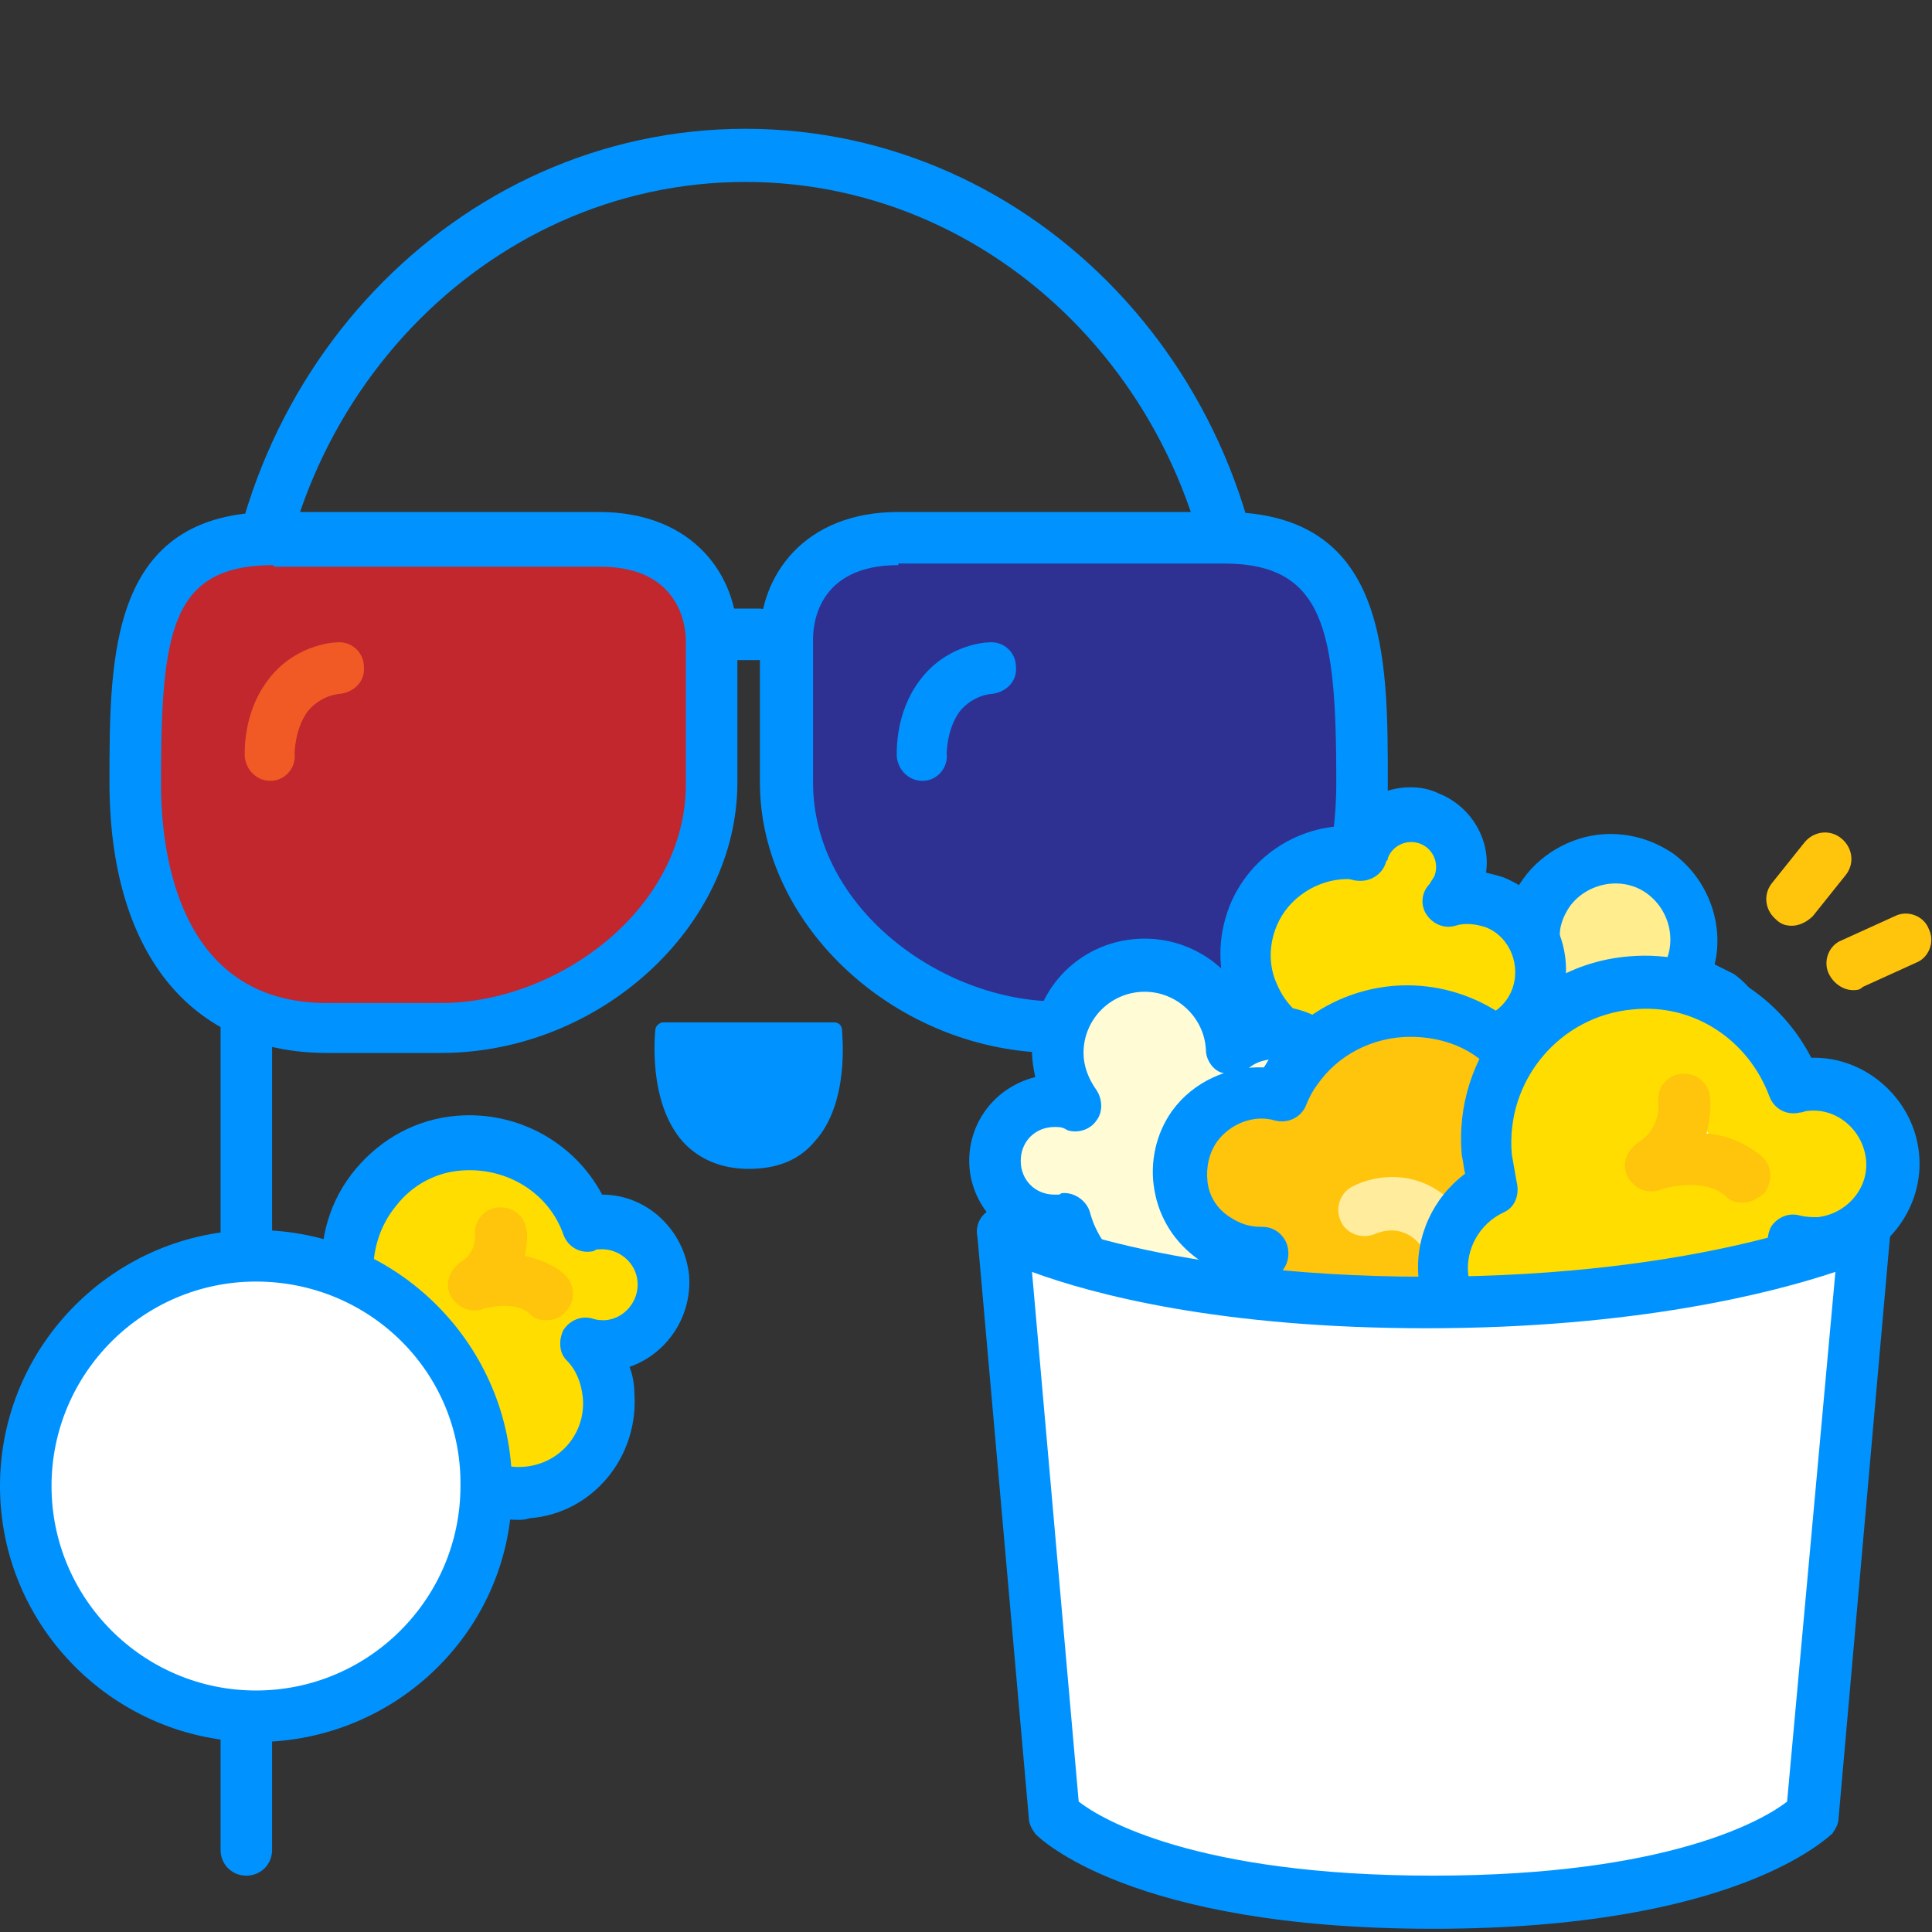 <?xml version="1.0" encoding="utf-8"?>
<!-- Generator: Adobe Illustrator 18.0.0, SVG Export Plug-In . SVG Version: 6.00 Build 0)  -->
<!DOCTYPE svg PUBLIC "-//W3C//DTD SVG 1.1//EN" "http://www.w3.org/Graphics/SVG/1.1/DTD/svg11.dtd">
<svg version="1.1" id="Layer_1" xmlns="http://www.w3.org/2000/svg" xmlns:xlink="http://www.w3.org/1999/xlink" x="0px" y="0px"
	 viewBox="0 0 120 120" enable-background="new 0 0 120 120" xml:space="preserve">
<rect x="0" y="0" width="120" height="120" fill="#333333" stroke="none"/>
<g>
	<path fill="#0093FF" d="M36.7,50c-3.1,0-5.7-2.5-5.7-5.7c0-3.1,2.5-5.7,5.7-5.7c3.1,0,5.7,2.5,5.7,5.7C42.4,47.4,39.8,50,36.7,50z
		 M36.7,41.8c-1.4,0-2.5,1.1-2.5,2.5c0,1.4,1.1,2.5,2.5,2.5c1.4,0,2.5-1.1,2.5-2.5C39.2,42.9,38.1,41.8,36.7,41.8z"/>
</g>
<g>
	<path fill="#0093FF" d="M56.3,50c-3.1,0-5.7-2.5-5.7-5.7c0-3.1,2.5-5.7,5.7-5.7c3.1,0,5.7,2.5,5.7,5.7C62,47.4,59.4,50,56.3,50z
		 M56.3,41.8c-1.4,0-2.5,1.1-2.5,2.5c0,1.4,1.1,2.5,2.5,2.5c1.4,0,2.5-1.1,2.5-2.5C58.8,42.9,57.6,41.8,56.3,41.8z"/>
</g>
<g>
	<path fill="#0093FF" d="M15.3,116.5c-0.9,0-1.6-0.7-1.6-1.6V42.3C13.7,23.4,28.3,8,46.3,8c18,0,32.6,15.4,32.6,34.3v36.5
		c0,0.9-0.7,1.6-1.6,1.6c-0.9,0-1.6-0.7-1.6-1.6V42.3c0-17.1-13.2-31-29.4-31c-16.2,0-29.4,13.9-29.4,31v72.6
		C16.9,115.8,16.2,116.5,15.3,116.5z"/>
</g>
<g>
	<path fill="#0093FF" d="M41.2,64c0,0-0.9,8,5.3,8c6.2,0,5.3-8,5.3-8H41.2z"/>
	<path fill="#0093FF" d="M46.5,72.6c-1.7,0-3.1-0.6-4.1-1.7c-2.2-2.5-1.7-6.8-1.7-6.9c0-0.3,0.3-0.5,0.5-0.5h10.6
		c0.3,0,0.5,0.2,0.5,0.5c0,0.2,0.5,4.5-1.7,6.9C49.6,72.1,48.2,72.6,46.5,72.6z M41.7,64.6c0,1.1,0,3.9,1.5,5.6
		c0.8,0.9,1.9,1.3,3.3,1.3c1.4,0,2.5-0.5,3.3-1.3c1.5-1.7,1.5-4.5,1.5-5.6H41.7z"/>
</g>
<g>
	<path fill="#C1272D" d="M44.2,48.6c0,8.4-8.4,15.2-16.8,15.2h-7.1c-8.4,0-11.9-6.8-11.9-15.2l0,0c0-8.4,0.3-15.2,8.6-15.2h20.2
		c5,0,6.9,3.3,6.9,6.2C44.2,42.5,44.2,45.3,44.2,48.6L44.2,48.6z"/>
	<path fill="#0093FF" d="M27.4,65.4h-7.1c-8.5,0-13.5-6.3-13.5-16.8c0-7.9,0-16.8,10.2-16.8h20.2c5.9,0,8.6,4,8.6,7.8
		c0,1.4,0,2.7,0,4.1c0,1.5,0,3.1,0,4.9C45.8,57.6,37.2,65.4,27.4,65.4z M17,35.1c-6.4,0-7,4.1-7,13.6c0,4.1,1,13.6,10.3,13.6h7.1
		c7.2,0,15.2-5.8,15.2-13.6c0-1.7,0-3.3,0-4.8c0-1.4,0-2.8,0-4.1c0-0.8-0.3-4.6-5.3-4.6H17z"/>
</g>
<g>
	<path fill="#F15A24" d="M16.8,48.5c-0.8,0-1.5-0.6-1.6-1.5c0-0.3-0.1-2.7,1.4-4.7c1.6-2.2,4-2.4,4.3-2.4c0.9-0.1,1.7,0.6,1.7,1.5
		c0.1,0.9-0.6,1.6-1.5,1.7c-0.1,0-1.2,0.1-2,1.1c-0.8,1.1-0.8,2.6-0.8,2.6c0.1,0.9-0.6,1.7-1.5,1.7C16.9,48.5,16.9,48.5,16.8,48.5z"
		/>
</g>
<g>
	<path fill="#2E3192" d="M48.8,48.6c0,8.4,8.4,15.2,16.8,15.2h7.1c8.4,0,11.9-6.8,11.9-15.2l0,0c0-8.4-0.3-15.2-8.6-15.2H55.8
		c-5,0-6.9,3.3-6.9,6.2C48.8,42.5,48.8,45.3,48.8,48.6L48.8,48.6z"/>
	<path fill="#0093FF" d="M72.7,65.4h-7.1c-9.8,0-18.4-7.8-18.4-16.8c0-1.8,0-3.3,0-4.9c0-1.4,0-2.7,0-4.1c0-3.8,2.7-7.8,8.6-7.8H76
		c10.2,0,10.2,8.9,10.2,16.8C86.2,59.1,81.1,65.4,72.7,65.4z M55.8,35.1c-5.1,0-5.3,3.8-5.3,4.6c0,1.4,0,2.7,0,4.1
		c0,1.5,0,3.1,0,4.8c0,7.8,8,13.6,15.2,13.6h7.1C82,62.2,83,52.7,83,48.6c0-9.4-0.7-13.6-7-13.6H55.8z"/>
</g>
<g>
	<path fill="#0093FF" d="M57.3,48.5c-0.8,0-1.5-0.6-1.6-1.5c0-0.3-0.1-2.7,1.4-4.7c1.6-2.2,4-2.4,4.3-2.4c0.9-0.1,1.7,0.6,1.7,1.5
		c0.1,0.9-0.6,1.6-1.5,1.7c-0.1,0-1.2,0.1-2,1.1c-0.8,1.1-0.8,2.6-0.8,2.6c0.1,0.9-0.6,1.7-1.5,1.7C57.4,48.5,57.3,48.5,57.3,48.5z"
		/>
</g>
<g>
	<path fill="#0093FF" d="M47.1,41h-1.5c-0.9,0-1.6-0.7-1.6-1.6c0-0.9,0.7-1.6,1.6-1.6h1.5c0.9,0,1.6,0.7,1.6,1.6
		C48.7,40.2,48,41,47.1,41z"/>
</g>
<g>
	<path fill="#0093FF" d="M115.8,78.2c-0.3,0-0.5-0.1-0.8-0.2c-0.1-0.1-10.1-5.6-27.1-5.6c-16.9,0-24.6,5.4-24.7,5.5
		c-0.7,0.5-1.7,0.4-2.2-0.4c-0.5-0.7-0.4-1.7,0.3-2.2c0.3-0.2,8.5-6.1,26.6-6.1c17.9,0,28.3,5.8,28.7,6c0.8,0.4,1,1.4,0.6,2.2
		C116.9,77.9,116.3,78.2,115.8,78.2z"/>
</g>
<g>
	<path fill="#0093FF" d="M64.7,79.3c-0.5,0-1-0.2-1.3-0.6c-0.5-0.7-0.4-1.7,0.3-2.2c0.2-0.2,6-4.5,24.1-4.5c17.9,0,25.3,4,25.6,4.2
		c0.8,0.4,1.1,1.4,0.6,2.2c-0.4,0.8-1.4,1.1-2.2,0.6c-0.1,0-7.1-3.8-24.1-3.8c-16.7,0-22.1,3.8-22.1,3.9
		C65.4,79.2,65,79.3,64.7,79.3z"/>
</g>
<g>
	<circle fill="#FBB03B" cx="75.7" cy="75.3" r="5.6"/>
</g>
<g>
	<path fill="#FBB03B" d="M94.6,73.8c0,3.1-2.5,5.6-5.6,5.6c-3.1,0-5.6-2.5-5.6-5.6c0-3.1,2.5-5.6,5.6-5.6
		C92.1,68.2,94.6,70.7,94.6,73.8z"/>
</g>
<g>
	<circle fill="#FBB03B" cx="102.3" cy="75.3" r="5.6"/>
</g>
<g>
	<g>
		<path fill="#FFED8E" d="M90.2,63.4c0.1,0.1,0.3,0.2,0.5,0.3c-1.1,2.9-0.2,6.2,2.4,8.1c3.1,2.2,7.5,1.5,9.7-1.6
			c0.3-0.4,0.5-0.8,0.7-1.3c1.5,0.4,3.2-0.1,4.2-1.5c1.3-1.8,0.9-4.2-0.9-5.5c-0.7-0.5-1.6-0.8-2.5-0.7c1.4-2.3,0.9-5.3-1.3-6.8
			c-2.3-1.6-5.4-1.1-7.1,1.2c-0.7,0.9-1,2-0.9,3.1c-0.2-0.3-0.5-0.6-0.8-0.9c-1.6-1.1-3.7-0.8-4.9,0.8
			C88.2,60.1,88.6,62.3,90.2,63.4z"/>
		<path fill="#0093FF" d="M97.1,74.7L97.1,74.7c-1.8,0-3.5-0.6-5-1.6c-2.8-2-4.1-5.5-3.4-8.8c-0.8-0.8-1.4-1.8-1.6-2.9
			c-0.2-1.3,0.1-2.7,0.9-3.8c1-1.3,2.5-2.1,4.1-2.1c0.6,0,1.2,0.1,1.8,0.3c0.2-0.4,0.4-0.8,0.7-1.2c1.2-1.7,3.3-2.8,5.4-2.8
			c1.4,0,2.7,0.4,3.9,1.2c2.2,1.6,3.2,4.4,2.6,6.9c0.4,0.2,0.8,0.4,1.2,0.6c2.5,1.8,3.1,5.3,1.3,7.7c-1.1,1.5-2.8,2.3-4.6,2.3
			c-0.1,0.2-0.2,0.3-0.3,0.5C102.5,73.4,99.9,74.7,97.1,74.7z M92.2,58.7c-0.6,0-1.2,0.3-1.5,0.8c-0.3,0.4-0.4,0.9-0.3,1.4
			c0.1,0.5,0.4,0.9,0.8,1.2c0.1,0.1,0.2,0.1,0.2,0.1c0.7,0.4,1.1,1.2,0.8,2c-0.9,2.3-0.1,4.8,1.9,6.2c0.9,0.7,2,1,3.1,1
			c1.7,0,3.4-0.8,4.4-2.2c0.2-0.3,0.4-0.6,0.6-1c0.3-0.7,1.1-1.1,1.9-0.9c0.9,0.2,1.9-0.1,2.5-0.9c0.7-1,0.5-2.5-0.5-3.3
			c-0.5-0.3-1-0.4-1.3-0.4l-0.1,0c-0.6,0-1.2-0.3-1.5-0.8c-0.3-0.5-0.3-1.2,0-1.7c1-1.5,0.6-3.6-0.9-4.7c-1.5-1.1-3.7-0.7-4.8,0.8
			c-0.4,0.6-0.7,1.3-0.6,2.1c0,0.7-0.4,1.3-1.1,1.6c-0.7,0.2-1.4,0-1.8-0.6c-0.1-0.2-0.3-0.4-0.4-0.5C93,58.8,92.6,58.7,92.2,58.7z"
			/>
	</g>
	<g>
		<path fill="#FFDD00" d="M84.7,52.6c-0.1,0.2-0.1,0.3-0.1,0.5c-2.8-0.4-5.6,1.2-6.7,3.9c-1.3,3.2,0.2,7,3.5,8.3
			c0.4,0.2,0.8,0.3,1.3,0.4c0,1.5,0.8,2.8,2.2,3.4c1.8,0.8,3.9-0.1,4.7-2c0.3-0.8,0.3-1.6,0.1-2.3c2.3,0.8,4.9-0.3,5.8-2.6
			c1-2.4-0.2-5-2.5-6c-1-0.4-2-0.4-2.9-0.2c0.2-0.3,0.5-0.6,0.6-0.9c0.7-1.6-0.1-3.5-1.7-4.1C87.2,50.2,85.4,51,84.7,52.6z"/>
		<path fill="#0093FF" d="M86.2,70.9c-0.7,0-1.3-0.1-2-0.4c-1.6-0.6-2.7-2-3.1-3.7c-0.1,0-0.3-0.1-0.4-0.2c-2-0.8-3.5-2.3-4.3-4.3
			c-0.8-2-0.8-4.1,0-6.1c1.2-2.9,4-4.8,7.1-4.9c0.8-1.5,2.4-2.4,4.1-2.4c0.6,0,1.2,0.1,1.8,0.4c2,0.8,3.2,2.9,2.9,4.9
			c0.4,0.1,0.8,0.2,1.1,0.3c3.2,1.3,4.7,4.9,3.4,8.1c-0.9,2.3-3.1,3.8-5.6,3.8c-0.1,0.4-0.2,0.7-0.3,1.1
			C90.2,69.7,88.3,70.9,86.2,70.9z M83.7,54.6c-1.9,0-3.7,1.2-4.4,2.9c-0.5,1.2-0.5,2.5,0,3.6c0.5,1.2,1.4,2.1,2.6,2.6
			c0.3,0.1,0.6,0.2,1,0.3c0.8,0.1,1.3,0.8,1.3,1.6c0,0.8,0.5,1.6,1.2,1.9c1,0.4,2.2-0.1,2.6-1.1c0.2-0.5,0.1-1,0.1-1.3
			c-0.2-0.6,0-1.2,0.4-1.6c0.4-0.4,1.1-0.5,1.6-0.3c1.5,0.5,3.2-0.2,3.8-1.7c0.6-1.5-0.1-3.3-1.6-3.9c-0.6-0.2-1.3-0.3-1.9-0.1
			c-0.7,0.2-1.4-0.1-1.8-0.7c-0.4-0.6-0.3-1.4,0.2-1.9c0.1-0.2,0.2-0.3,0.3-0.5c0.3-0.8-0.1-1.7-0.9-2c-0.8-0.3-1.7,0.1-2,0.9
			c0,0.1,0,0.1-0.1,0.2c-0.2,0.8-1,1.3-1.8,1.2C84.1,54.7,83.9,54.6,83.7,54.6z"/>
	</g>
	<g>
		<path fill="#FFFCD5" d="M65.5,75.8c0.2,0,0.4,0,0.6-0.1c0.8,3.2,3.7,5.5,7.2,5.5c4.1,0,7.4-3.3,7.4-7.4c0-0.5-0.1-1-0.2-1.5
			c1.6-0.6,2.7-2.1,2.7-3.9c0-2.3-1.9-4.2-4.2-4.2c-1,0-1.9,0.3-2.6,0.9c-0.1-2.9-2.5-5.1-5.4-5.1c-3,0-5.4,2.4-5.4,5.4
			c0,1.2,0.4,2.3,1.1,3.3c-0.4-0.1-0.8-0.2-1.3-0.2c-2.1,0-3.7,1.7-3.7,3.7C61.8,74.1,63.5,75.8,65.5,75.8z"/>
		<path fill="#0093FF" d="M73.3,82.9c-3.7,0-6.9-2.2-8.3-5.5c-2.7-0.3-4.8-2.6-4.8-5.3c0-2.5,1.7-4.6,4.1-5.2
			c-0.1-0.5-0.2-1-0.2-1.6c0-3.9,3.1-7,7-7c2.9,0,5.5,1.8,6.5,4.4c0.5-0.1,1-0.2,1.5-0.2c3.2,0,5.8,2.6,5.8,5.8c0,2-1,3.8-2.6,4.8
			c0,0.2,0,0.4,0,0.6C82.3,78.8,78.3,82.9,73.3,82.9z M66.1,74.1c0.7,0,1.4,0.5,1.6,1.2c0.7,2.6,3,4.3,5.6,4.3
			c3.2,0,5.8-2.6,5.8-5.8c0-0.4,0-0.8-0.1-1.2c-0.2-0.8,0.3-1.6,1-1.8c1-0.4,1.7-1.3,1.7-2.4c0-1.4-1.2-2.6-2.6-2.6
			c-0.7,0-1.3,0.3-1.6,0.6c-0.5,0.4-1.1,0.4-1.7,0.2c-0.5-0.2-0.9-0.8-0.9-1.4c-0.1-2-1.8-3.6-3.8-3.6c-2.1,0-3.8,1.7-3.8,3.8
			c0,0.8,0.3,1.6,0.8,2.3c0.4,0.6,0.4,1.4,0,1.9c-0.4,0.6-1.2,0.8-1.8,0.6C66,70,65.8,70,65.5,70c-1.2,0-2.1,0.9-2.1,2.1
			c0,1.2,0.9,2.1,2.1,2.1c0.1,0,0.2,0,0.3,0C65.9,74.1,66,74.1,66.1,74.1z"/>
	</g>
	<g>
		<path fill="#FFC40C" d="M96.2,75c-0.2-0.1-0.4-0.2-0.6-0.3c1.4-3.6,0.2-7.8-3.1-10.2c-3.9-2.8-9.4-1.9-12.2,2
			c-0.4,0.5-0.7,1-0.9,1.6c-1.9-0.5-4.1,0.2-5.3,1.9c-1.6,2.2-1.1,5.3,1.1,6.9c0.9,0.7,2,0.9,3.1,0.9c-1.8,2.8-1.1,6.6,1.6,8.6
			c2.9,2,6.8,1.4,8.9-1.5c0.8-1.2,1.2-2.5,1.2-3.9c0.3,0.4,0.6,0.8,1,1.1c2,1.4,4.7,1,6.1-1C98.6,79.2,98.2,76.4,96.2,75z"/>
		<path fill="#0093FF" d="M83.7,89.2c-1.7,0-3.3-0.5-4.6-1.5c-2.8-2-3.9-5.5-3-8.6c-0.6-0.2-1.2-0.5-1.7-0.9c-1.4-1-2.4-2.5-2.7-4.3
			c-0.3-1.7,0.1-3.5,1.1-4.9c1.3-1.8,3.5-2.8,5.7-2.7c0.2-0.3,0.3-0.5,0.5-0.8c1.9-2.7,5.1-4.3,8.4-4.3c2.2,0,4.3,0.7,6,1.9
			c3.4,2.5,5,6.8,4,10.8c1.1,0.9,1.8,2.2,2,3.6c0.3,1.6-0.1,3.2-1,4.5c-1.1,1.6-2.9,2.5-4.9,2.5l0,0c-0.9,0-1.7-0.2-2.5-0.5
			c-0.2,0.6-0.6,1.3-1,1.8C88.7,87.9,86.3,89.2,83.7,89.2z M78.4,76.2c0.6,0,1.1,0.3,1.4,0.8c0.3,0.5,0.3,1.2,0,1.7
			c-1.4,2.1-0.8,4.9,1.2,6.4c0.8,0.6,1.8,0.9,2.8,0.9c1.5,0,3-0.7,3.9-2c0.6-0.8,0.9-1.8,0.9-2.9c0-0.7,0.4-1.4,1.1-1.6
			c0.7-0.2,1.4,0,1.8,0.6c0.2,0.3,0.4,0.5,0.7,0.7c0.5,0.3,1,0.5,1.6,0.5l0,0c0.9,0,1.7-0.4,2.3-1.2c0.4-0.6,0.6-1.3,0.5-2.1
			c-0.1-0.7-0.5-1.4-1.1-1.8c-0.1-0.1-0.2-0.1-0.4-0.2c-0.7-0.4-1.1-1.2-0.8-2c1.1-3,0.1-6.4-2.5-8.3c-1.2-0.9-2.7-1.3-4.2-1.3
			c-2.3,0-4.5,1.1-5.8,3c-0.3,0.4-0.5,0.8-0.7,1.3c-0.3,0.7-1.1,1.1-1.9,0.9c-1.3-0.4-2.8,0.2-3.6,1.3c-0.5,0.7-0.7,1.6-0.6,2.5
			c0.1,0.9,0.6,1.7,1.4,2.2c0.6,0.4,1.2,0.6,1.9,0.6L78.4,76.2C78.3,76.2,78.3,76.2,78.4,76.2z"/>
	</g>
	<g>
		<line fill="#FFFFFF" x1="111.3" y1="55.9" x2="113.3" y2="53.4"/>
		<path fill="#FFC40C" d="M111.3,57.5c-0.4,0-0.7-0.1-1-0.4c-0.7-0.6-0.8-1.6-0.2-2.3l2-2.5c0.6-0.7,1.6-0.8,2.3-0.2
			c0.7,0.6,0.8,1.6,0.2,2.3l-2,2.5C112.2,57.3,111.7,57.5,111.3,57.5z"/>
	</g>
	<g>
		<line fill="#FFFFFF" x1="115.1" y1="59.9" x2="118.4" y2="58.4"/>
		<path fill="#FFC40C" d="M115.1,61.5c-0.6,0-1.2-0.4-1.5-1c-0.4-0.8,0-1.8,0.8-2.1l3.3-1.5c0.8-0.4,1.8,0,2.1,0.8
			c0.4,0.8,0,1.8-0.8,2.1l-3.3,1.5C115.5,61.5,115.3,61.5,115.1,61.5z"/>
	</g>
	<g>
		<path fill="#FFC40C" d="M84.7,75.2c0,0,2.6-1.4,4.7,1"/>
		<path fill="#FFEC9D" d="M89.4,77.8c-0.4,0-0.9-0.2-1.2-0.5c-1.2-1.4-2.6-0.7-2.7-0.7c-0.8,0.4-1.8,0.1-2.2-0.7
			c-0.4-0.8-0.1-1.8,0.7-2.2c1.3-0.7,4.3-1.3,6.6,1.4c0.6,0.7,0.5,1.7-0.1,2.3C90.2,77.7,89.8,77.8,89.4,77.8z"/>
	</g>
	<g>
		<path fill="#FFDD00" d="M112.2,67.3c-0.3,0-0.5,0.1-0.7,0.1c-1.5-4.1-5.6-6.9-10.1-6.5c-5.4,0.5-9.4,5.3-9,10.7
			c0.1,0.7,0.2,1.4,0.4,2c-2,1-3.4,3.1-3.2,5.5c0.3,3.1,3,5.3,6.1,5.1c1.3-0.1,2.4-0.7,3.3-1.5c0.5,3.8,3.9,6.5,7.7,6.1
			c3.9-0.3,6.9-3.8,6.5-7.8c-0.1-1.6-0.8-3.1-1.8-4.2c0.5,0.1,1.1,0.2,1.7,0.2c2.7-0.2,4.7-2.6,4.5-5.4C117.4,69,115,67,112.2,67.3z
			"/>
		<path fill="#0093FF" d="M106.1,90.5c-3.5,0-6.6-2.1-8-5.2c-0.7,0.3-1.5,0.5-2.2,0.6c-0.2,0-0.4,0-0.6,0c-3.8,0-6.8-2.8-7.2-6.6
			c-0.2-2.5,0.9-4.9,2.9-6.4c-0.1-0.4-0.1-0.7-0.2-1.1c-0.6-6.3,4.1-11.9,10.4-12.4c4.8-0.4,9.2,2.2,11.3,6.3c3.4-0.1,6.4,2.6,6.7,6
			c0.3,3.2-1.9,6.2-4.9,6.9c0.3,0.8,0.5,1.6,0.6,2.4c0.4,4.8-3.1,9.1-8,9.5C106.6,90.5,106.3,90.5,106.1,90.5z M99,81.1
			c0.2,0,0.4,0,0.5,0.1c0.6,0.2,1,0.7,1.1,1.3c0.4,2.9,3,5,6,4.8c3.1-0.3,5.3-3,5-6c-0.1-1.2-0.6-2.3-1.4-3.2
			c-0.5-0.5-0.5-1.3-0.2-1.9c0.4-0.6,1.1-0.9,1.8-0.7c0.4,0.1,0.8,0.1,1.1,0.1c1.8-0.2,3.2-1.8,3-3.6c-0.2-1.8-1.8-3.2-3.6-3
			c-0.2,0-0.3,0.1-0.5,0.1c-0.8,0.2-1.6-0.2-1.9-1c-1.3-3.5-4.7-5.8-8.5-5.4c-4.5,0.4-7.9,4.4-7.5,9c0.1,0.6,0.2,1.1,0.3,1.7
			c0.2,0.8-0.1,1.6-0.8,1.9c-1.5,0.7-2.4,2.3-2.2,3.9c0.2,2.2,2.1,3.8,4.3,3.6c0.9-0.1,1.7-0.4,2.3-1.1C98.2,81.3,98.6,81.1,99,81.1
			z"/>
	</g>
	<g>
		<path fill="#FFFFFF" d="M104.5,68.3c0,0,0.3,2.6-2,4.1c0,0,3.4-1.3,5.7,0.7"/>
		<path fill="#FFC40C" d="M108.2,74.7c-0.4,0-0.7-0.1-1-0.4c-1.5-1.3-4.1-0.4-4.1-0.4c-0.8,0.3-1.6-0.1-2-0.8
			c-0.4-0.7-0.1-1.6,0.6-2.1c1.5-0.9,1.3-2.5,1.3-2.5c-0.1-0.9,0.5-1.7,1.4-1.8c0.9-0.1,1.7,0.5,1.8,1.4c0.1,0.6,0,1.4-0.2,2.3
			c1.1,0.1,2.3,0.5,3.4,1.4c0.7,0.6,0.7,1.6,0.2,2.3C109.1,74.5,108.7,74.7,108.2,74.7z"/>
	</g>
</g>
<g>
	<g>
		<path fill="#FFDD00" d="M37,75.9c-0.2,0-0.4,0.1-0.6,0.1c-1.2-3.2-4.4-5.4-7.9-5.1c-4.2,0.4-7.4,4.1-7,8.3c0,0.5,0.2,1.1,0.3,1.6
			c-1.6,0.8-2.6,2.4-2.5,4.3c0.2,2.4,2.3,4.2,4.7,4c1-0.1,1.9-0.5,2.6-1.2c0.4,2.9,3,5.1,6,4.8c3.1-0.3,5.4-3,5.1-6.1
			c-0.1-1.3-0.6-2.4-1.4-3.3c0.4,0.1,0.9,0.2,1.3,0.1c2.1-0.2,3.7-2.1,3.5-4.2C41,77.3,39.1,75.7,37,75.9z"/>
		<path fill="#0093FF" d="M32.2,94.4c-2.8,0-5.2-1.6-6.4-4c-0.5,0.2-1,0.3-1.5,0.3c-0.2,0-0.4,0-0.5,0c-3.1,0-5.7-2.3-5.9-5.4
			c-0.2-2,0.7-4,2.2-5.2c0-0.2-0.1-0.5-0.1-0.7c-0.2-2.5,0.5-4.9,2.1-6.8c1.6-1.9,3.8-3.1,6.3-3.3c3.8-0.3,7.3,1.7,9,4.9
			c2.8,0,5.1,2.2,5.4,5c0.2,2.6-1.4,4.9-3.7,5.7c0.2,0.5,0.3,1.1,0.3,1.6c0.3,4-2.6,7.5-6.5,7.8C32.6,94.4,32.4,94.4,32.2,94.4z
			 M26.7,86.3c0.2,0,0.4,0,0.5,0.1c0.6,0.2,1,0.7,1.1,1.3c0.3,2.1,2.2,3.6,4.3,3.4c2.2-0.2,3.8-2.1,3.6-4.3c-0.1-0.9-0.4-1.7-1-2.3
			c-0.5-0.5-0.5-1.3-0.2-1.9c0.4-0.6,1.1-0.9,1.8-0.7c0.3,0.1,0.5,0.1,0.8,0.1c1.2-0.1,2.1-1.2,2-2.4c-0.1-1.2-1.2-2.1-2.4-2
			c-0.1,0-0.2,0-0.3,0.1c-0.8,0.2-1.6-0.2-1.9-1c-0.9-2.6-3.5-4.2-6.3-4c-1.6,0.1-3.1,0.9-4.1,2.2c-1,1.2-1.5,2.8-1.4,4.4
			c0,0.4,0.1,0.8,0.2,1.3c0.2,0.8-0.1,1.6-0.8,1.9c-1,0.5-1.7,1.6-1.6,2.7c0.1,1.5,1.5,2.6,3,2.5c0.8-0.1,1.3-0.4,1.6-0.7
			C25.9,86.5,26.3,86.3,26.7,86.3z"/>
	</g>
	<g>
		<path fill="#FFFFFF" d="M31,76.7c0,0,0.3,2-1.6,3.2c0,0,2.7-1,4.5,0.5"/>
		<path fill="#FFC40C" d="M33.9,82c-0.4,0-0.7-0.1-1-0.4c-1-0.9-2.9-0.3-2.9-0.3c-0.8,0.3-1.6-0.1-2-0.8c-0.4-0.7-0.1-1.6,0.6-2.1
			c1-0.6,0.9-1.6,0.9-1.6c-0.1-0.9,0.5-1.7,1.4-1.8c0.9-0.1,1.7,0.5,1.8,1.4c0.1,0.4,0,1-0.1,1.6c0.8,0.2,1.7,0.5,2.4,1.1
			c0.7,0.6,0.8,1.6,0.2,2.3C34.8,81.9,34.3,82,33.9,82z"/>
	</g>
</g>
<g>
	<path fill="#FFFFFF" d="M112.6,112.7c0,0-5.1,5.4-23.6,5.4c-18.5,0-23.6-5.4-23.6-5.4l-3.2-36.2c0,0,8.3,4.3,26.3,4.3
		c18.1,0,27.2-4.3,27.2-4.3L112.6,112.7z"/>
	<path fill="#0093FF" d="M89,119.8c-18.9,0-24.5-5.7-24.7-5.9c-0.2-0.3-0.4-0.6-0.4-1l-3.2-36.2c-0.1-0.6,0.2-1.2,0.7-1.5
		c0.5-0.3,1.1-0.4,1.6-0.1c0.1,0,8.2,4.2,25.6,4.2c17.4,0,26.4-4.1,26.5-4.2c0.5-0.2,1.1-0.2,1.6,0.1c0.5,0.3,0.7,0.9,0.7,1.5
		l-3.2,36.2c0,0.4-0.2,0.7-0.4,1C113.5,114.1,107.9,119.8,89,119.8z M67,111.9c1.4,1.1,7.3,4.6,22,4.6c14.7,0,20.6-3.5,22-4.6
		L114,79c-3.9,1.3-12.4,3.5-25.4,3.5c-12.8,0-20.7-2.1-24.5-3.5L67,111.9z"/>
</g>
<g>
	<circle fill="#FFFFFF" cx="15.9" cy="92.3" r="14.3"/>
	<path fill="#0093FF" d="M15.9,108.2C7.2,108.2,0,101.1,0,92.3c0-8.8,7.2-15.9,15.9-15.9c8.8,0,15.9,7.2,15.9,15.9
		C31.9,101.1,24.7,108.2,15.9,108.2z M15.9,79.6c-7,0-12.7,5.7-12.7,12.7c0,7,5.7,12.7,12.7,12.7s12.7-5.7,12.7-12.7
		C28.7,85.3,23,79.6,15.9,79.6z"/>
</g>
</svg>
